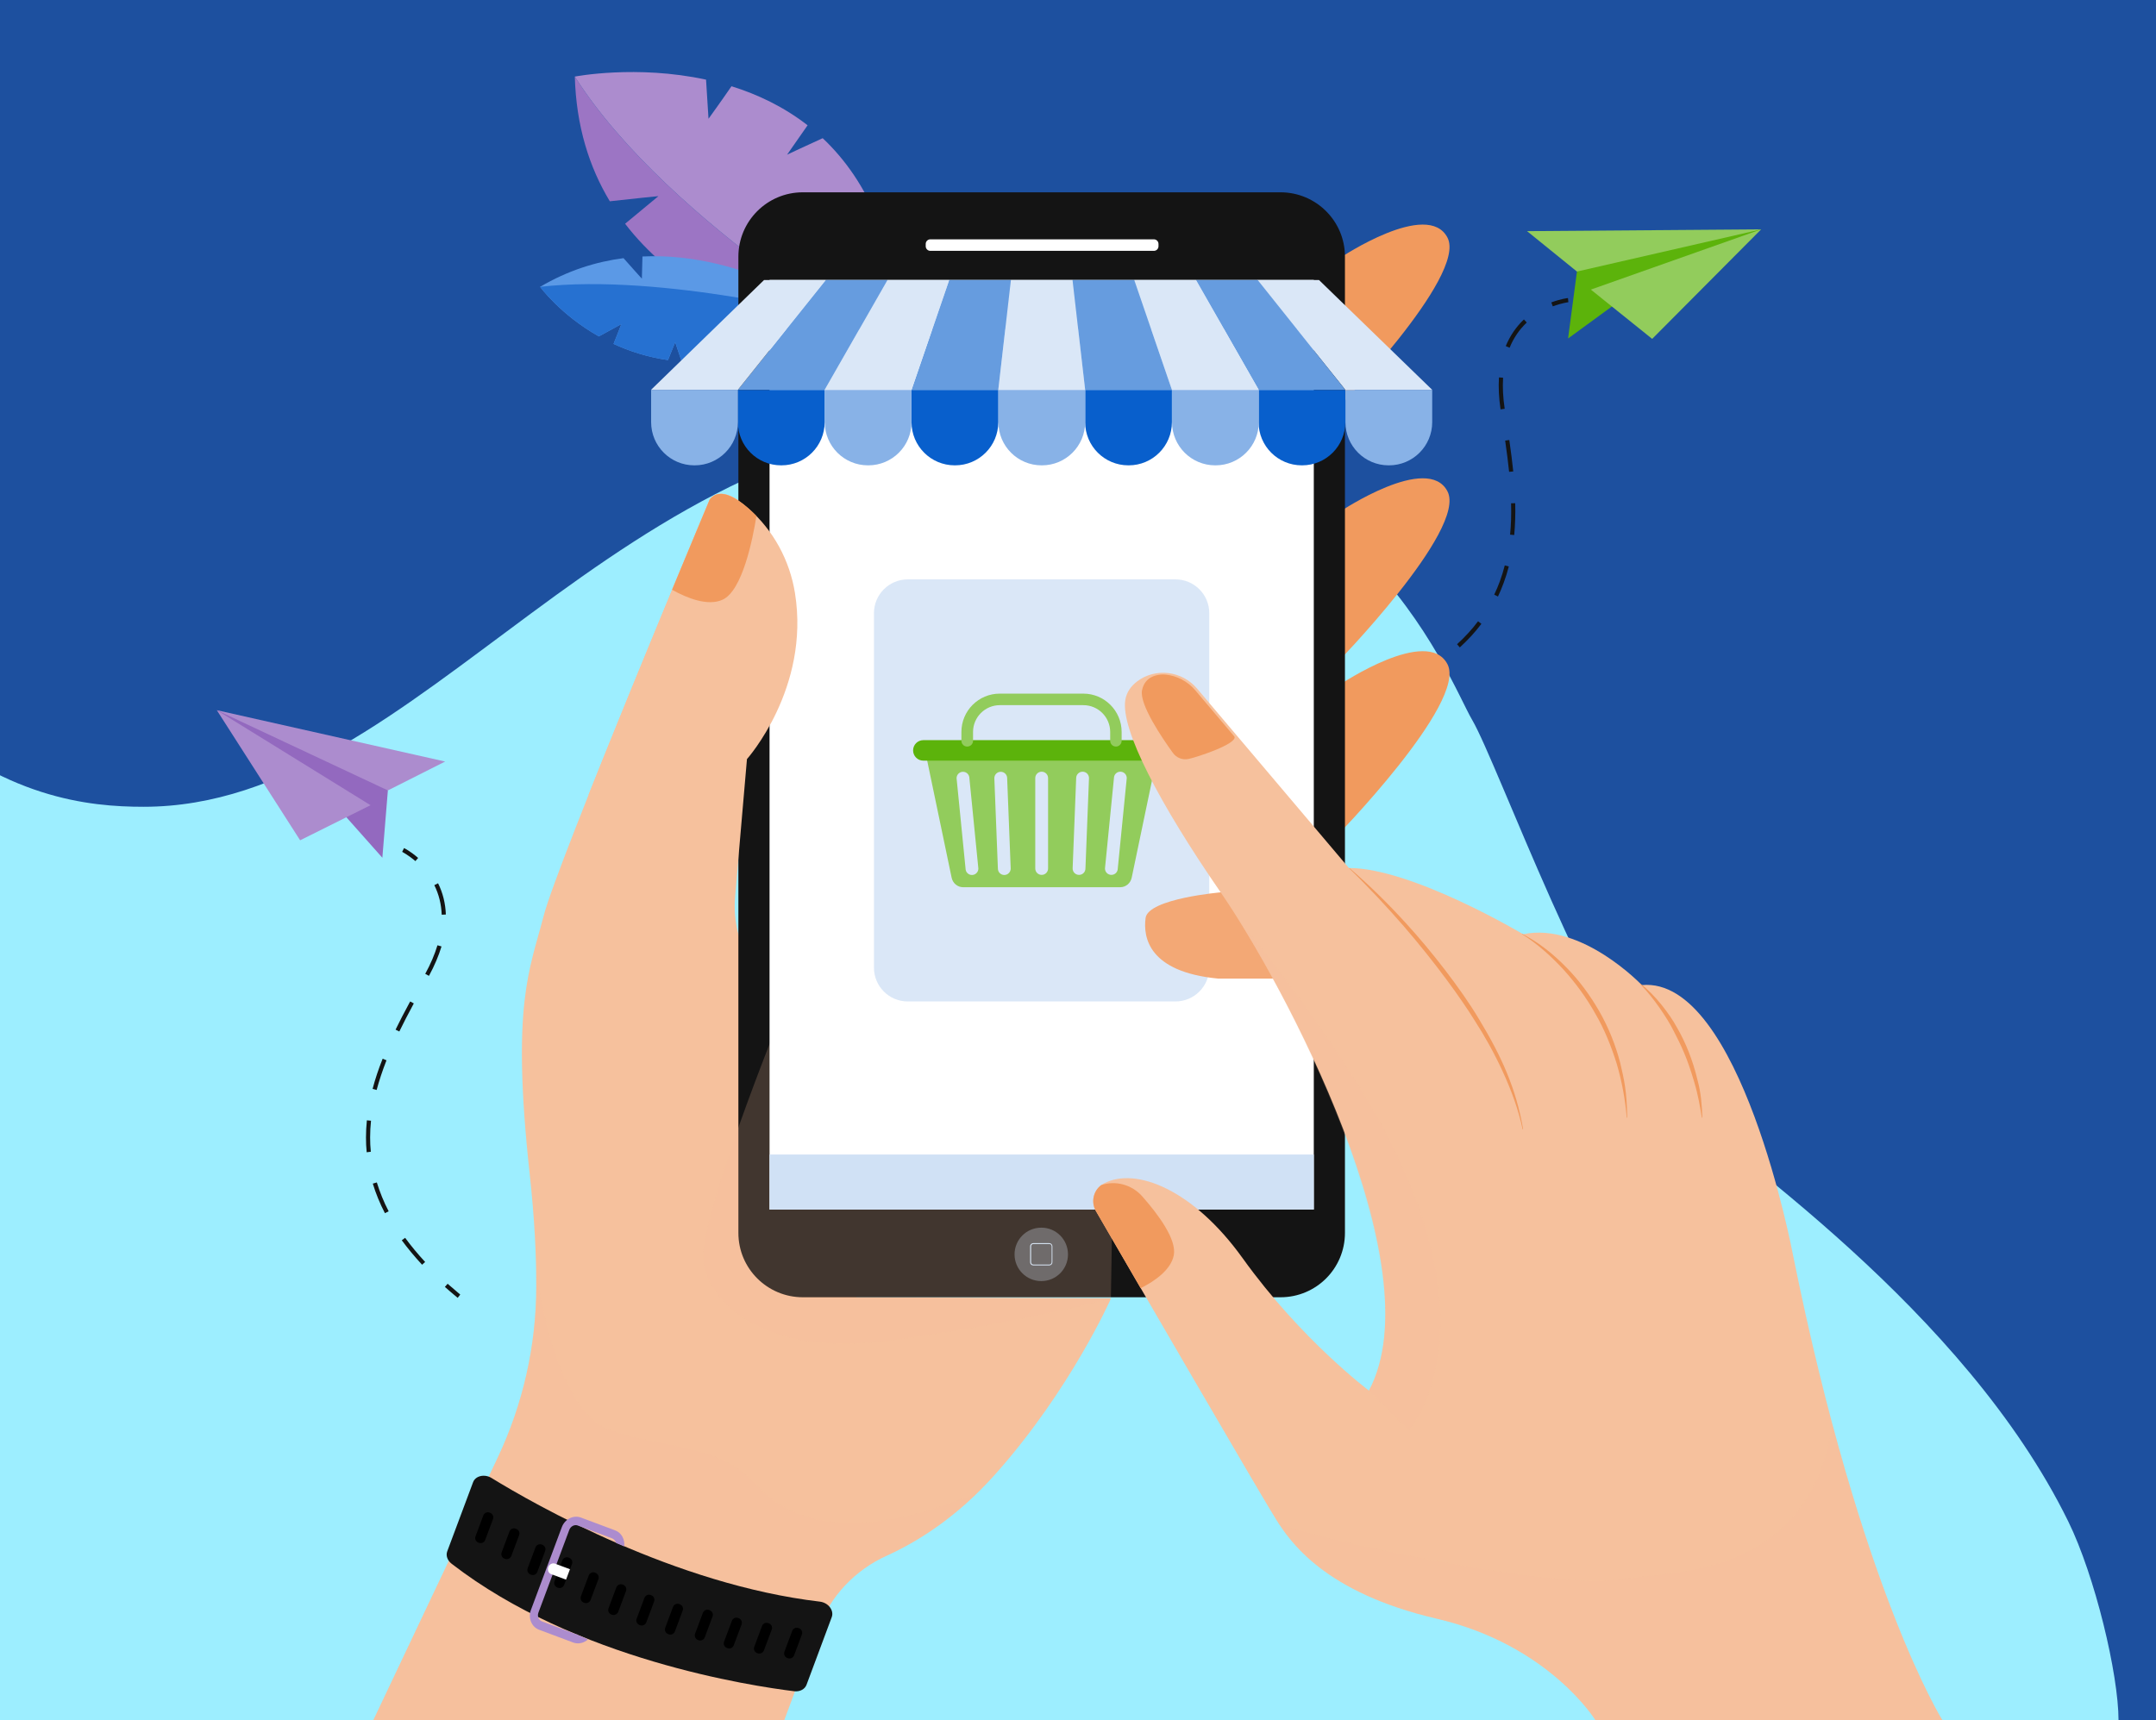 <?xml version="1.0" encoding="utf-8"?>
<!-- Generator: Adobe Illustrator 25.4.1, SVG Export Plug-In . SVG Version: 6.00 Build 0)  -->
<svg version="1.1" id="Layer_1" xmlns="http://www.w3.org/2000/svg" xmlns:xlink="http://www.w3.org/1999/xlink" x="0px" y="0px"
	 viewBox="0 0 2186.7 1745.4" style="enable-background:new 0 0 2186.7 1745.4;" xml:space="preserve">
<style type="text/css">
	.st0{fill:#1D509F;}
	.st1{fill:#9DEEFF;}
	.st2{fill:#F6C19D;}
	.st3{opacity:0.2;fill:#F6C19D;enable-background:new    ;}
	.st4{fill:#9C75C4;}
	.st5{fill:#AC8CCE;}
	.st6{fill:#5B99E6;}
	.st7{fill:#2671D1;}
	.st8{fill:#5CB30B;}
	.st9{fill:#92CC5C;}
	.st10{fill:#141414;}
	.st11{fill:#F19A5E;}
	.st12{fill:#FFFFFF;}
	.st13{fill:#DAE7F7;}
	.st14{opacity:0.3;fill:#DAE7F7;enable-background:new    ;}
	.st15{fill:#D0E1F5;}
	.st16{fill:#F3A875;}
	.st17{fill:#9369BF;}
	.st18{fill:#085FCC;}
	.st19{fill:#88B2E7;}
	.st20{fill:#669CDF;}
</style>
<rect x="-32.4" y="-21.1" class="st0" width="2231.2" height="1782.6"/>
<path class="st1" d="M-92.6,722.1c95.4,88.1,183.3,96.4,238.3,96.4c284,0,473-393,876-393c353,0,446,261.5,471.5,305
	s124.5,318.4,192,378.2c67.5,59.8,306.8,219.5,412.5,434.8c27.1,55.2,51,155,51,202H-92.6V722.1z"/>
<g>
	<path class="st2" d="M378.5,1745.4h416.8l34.6-93.1c12.2-33,37.3-59.5,69.4-74c30.2-13.7,70.8-38.4,110.2-82.7
		c76.6-86,117.3-178.3,117.3-178.3l-258.3-1.3c0,0,23.2-144.5-105.1-336.4c-13.7-20.5-20-45.2-17.8-69.8l12.2-139.9
		c0,0,87.2-97.5,33.7-218.4c0,0-51.2-70.9-71.5-44.9c0,0-154.6,368.1-168.7,422.9c-14.1,54.7-32.8,89.1-14.1,261.2
		c5,45.5,6.8,83.5,6.7,114.8c-0.1,60-13.5,119.1-39.1,173.3L378.5,1745.4z"/>
	<path class="st3" d="M767.3,1506.6c-38.7-42.9-92.4-36.2-148.9-55.8c-56.5-19.6-74.6-160.8-74.6-160.8l0,0
		c0.1,5.3,0.1,10.5,0.1,15.5c-0.1,60-13.5,119.1-39.1,173.3l-126.1,266.6h416.8l34.6-93.1c12.2-33,37.3-59.5,69.4-74
		c25.7-11.6,58.9-31.3,92.5-64.2C877,1562.5,805.9,1549.6,767.3,1506.6z"/>
	<g>
		<path class="st4" d="M583,77.7c95.8,151.2,332,285.9,332,285.9S727.2,348.4,634,227l33.8-28c0,0-26.8,2.6-49.3,5.2
			C597.8,169.9,584.4,128.2,583,77.7z"/>
		<path class="st5" d="M834.4,140.2c-14.6,6.6-36.1,16.7-36.1,16.7l20.8-29.8c-24.2-18.8-50.8-31.4-77.2-39.6
			c-10.7,15.6-23.3,33-23.3,33l-2.5-39.7C645.4,65.5,583,77.7,583,77.7c95.8,151.2,332,285.9,332,285.9
			C913.9,252.5,880,183.2,834.4,140.2z"/>
	</g>
	<g>
		<path class="st6" d="M547.8,291c28.2-16.6,56.8-25.5,84.6-29.1c8.4,9.6,18.6,20.8,18.6,20.8l0.6-22.5
			c106.8-5.1,196.8,62.1,196.8,62.1c-61.1,37.2-113.7,47.6-157,44.5c-2.7-7.9-6.6-19.6-6.6-19.6l-7.3,18.1c-20.8-3-39.2-9-55.2-16.4
			c3.8-9.4,7.9-20.1,7.9-20.1l-22.8,12.5C568.3,319.2,547.8,291,547.8,291z"/>
		<path class="st7" d="M691.4,366.8c-2.7-7.9-6.6-19.6-6.6-19.6l-7.3,18.1c-20.8-3-39.2-9-55.2-16.4c3.8-9.4,7.9-20.1,7.9-20.1
			l-22.8,12.5c-39.1-22.1-59.6-50.3-59.6-50.3c124.3-14.2,300.6,31.3,300.6,31.3C787.3,359.5,734.7,369.9,691.4,366.8z"/>
	</g>
	<g>
		<path class="st8" d="M1599.4,275.5l-9,67.9l48.2-35.2l147.6-75.4L1672,243.2c0,0-58.2,14.1-61.3,17
			C1607.6,263,1599.4,275.5,1599.4,275.5z"/>
		<polygon class="st9" points="1548.8,234.5 1786.2,232.7 1599.4,275.5 		"/>
		<polygon class="st9" points="1675.7,343.8 1613.5,293.8 1786.2,232.7 		"/>
	</g>
	<g>
		<g>
			<path class="st10" d="M1574.9,310.8c9.1-3.4,15.8-4.2,15.8-4.2l-0.4-4.2c-0.3,0-7.3,0.8-16.9,4.4L1574.9,310.8z"/>
		</g>
		<g>
			<path class="st10" d="M1425.3,689c9.8-5,19.1-10.3,27.5-15.9l2.4,3.5c-8.6,5.7-17.9,11.2-27.9,16.2L1425.3,689z M1477.8,653.6
				c8-7.3,15.2-15.1,21.3-23.3l3.4,2.6c-6.3,8.4-13.7,16.4-21.9,23.9L1477.8,653.6z M1515.5,603.3c2.1-4.4,4-8.9,5.7-13.5
				c1.9-5.2,3.6-10.7,5-16.2l4.1,1.1c-1.5,5.7-3.2,11.3-5.2,16.6c-1.7,4.7-3.7,9.4-5.8,13.9L1515.5,603.3z M1532.6,510.6l4.2-0.1
				c0.3,11.5-0.1,22.1-1,32.3l-4.2-0.4C1532.6,532.3,1532.9,521.9,1532.6,510.6z M1526.6,447l4.2-0.6c1.8,12.4,3,22.5,4,31.9
				l-4.2,0.4C1529.6,469.4,1528.4,459.4,1526.6,447z M1521.9,415.1c-1.7-11.4-2.2-22.2-1.6-32.2l4.2,0.3c-0.6,9.6-0.1,20.2,1.6,31.3
				v0.2l-4.2,0.6V415.1z M1527.2,351.1c4.3-10.4,10.5-19.5,18.4-27l2.9,3.1c-7.5,7.1-13.4,15.7-17.4,25.6L1527.2,351.1z"/>
		</g>
		<g>
			<path class="st10" d="M1381.7,711.9c5.5-1.9,10.8-3.9,16-5.9l-1.6-3.9c-5.1,2-10.4,4-15.8,5.9L1381.7,711.9z"/>
		</g>
	</g>
	<g>
		<path class="st11" d="M1359.7,261.3c0,0,88.3-59.1,108.4-20.2c20.2,38.9-114.7,176.7-114.7,176.7L1359.7,261.3z"/>
		<path class="st11" d="M1359.7,518.7c0,0,88.3-59.1,108.4-20.2c20.2,38.9-114.7,176.7-114.7,176.7L1359.7,518.7z"/>
		<path class="st11" d="M1359.7,694.1c0,0,88.3-59.1,108.4-20.2c20.2,38.9-114.7,176.7-114.7,176.7L1359.7,694.1z"/>
	</g>
	<path class="st10" d="M1298.8,195.1H814.2c-36.1,0-65.3,29.3-65.3,65.3v806.4v184c0,36.4,29.6,65.3,65.3,65.3h484.6
		c36.1,0,65.3-29.2,65.3-65.3V444.4v-184C1364.1,224,1334.5,195.1,1298.8,195.1z"/>
	<path class="st3" d="M793,1027.8c0,0-87.7,214.6-79.2,255.1c8.5,40.6,61.7,94.8,192.2,76.7c130.5-18.1,220.7-42.3,220.7-42.3
		s5.5-289.6,0-304.3S886.6,894.1,877.4,894.1C868.1,894.3,793,1027.8,793,1027.8z"/>
	<rect x="780.5" y="284.1" class="st12" width="552" height="943"/>
	<g>
		<path class="st13" d="M1192.2,1016H920.7c-18.9,0-34.3-15.3-34.3-34.3V622.1c0-18.9,15.3-34.3,34.3-34.3h271.5
			c18.9,0,34.3,15.3,34.3,34.3v359.6C1226.5,1000.7,1211.1,1016,1192.2,1016z"/>
		<g>
			<path class="st9" d="M938.2,761.2l27,129.3c1.2,5.6,6,9.6,11.6,9.6h159.4c5.6,0,10.4-4,11.6-9.6l27-129.3H938.2z M985.8,887.7
				c-3.6,0-6.5-2.9-6.5-6.5l-9.1-91.7c0-3.6,2.9-6.5,6.5-6.5s6.5,2.9,6.5,6.5l9.1,91.7C992.3,884.7,989.4,887.7,985.8,887.7z
				 M1018.6,887.7L1018.6,887.7c-3.6,0-6.5-2.9-6.5-6.5l-3.6-91.7c0-3.6,2.9-6.5,6.5-6.5s6.5,2.9,6.5,6.5l3.6,91.7
				C1025.1,884.7,1022.2,887.7,1018.6,887.7z M1063,881.1c0,3.6-2.9,6.5-6.5,6.5s-6.5-2.9-6.5-6.5v-91.7c0-3.6,2.9-6.5,6.5-6.5
				s6.5,2.9,6.5,6.5V881.1z M1100.9,881.1c0,3.6-2.9,6.5-6.5,6.5s-6.5-2.9-6.5-6.5l3.6-91.7c0-3.6,2.9-6.5,6.5-6.5s6.5,2.9,6.5,6.5
				L1100.9,881.1z M1133.7,881.1c0,3.6-2.9,6.5-6.5,6.5s-6.5-2.9-6.5-6.5l9.1-91.7c0-3.6,2.9-6.5,6.5-6.5s6.5,2.9,6.5,6.5
				L1133.7,881.1z"/>
			<path class="st8" d="M1176.4,771.7H936.5c-5.8,0-10.4-4.7-10.4-10.4l0,0c0-5.8,4.7-10.4,10.4-10.4h239.8
				c5.8,0,10.4,4.7,10.4,10.4l0,0C1186.8,767,1182.1,771.7,1176.4,771.7z"/>
			<path class="st9" d="M986.9,751.6v-9c0-15,12.2-27.2,27.2-27.2h84.7c15,0,27.2,12.2,27.2,27.2v9c0,3.2,2.6,5.8,5.8,5.8l0,0
				c3.2,0,5.8-2.6,5.8-5.8v-9c0-21.5-17.4-38.9-38.9-38.9H1014c-21.5,0-38.9,17.4-38.9,38.9v9c0,3.2,2.6,5.8,5.8,5.8l0,0
				C984.3,757.4,986.9,754.8,986.9,751.6z"/>
		</g>
	</g>
	<path class="st12" d="M1170.3,254.5H943.6c-2.6,0-4.7-2.1-4.7-4.7v-2.3c0-2.6,2.1-4.7,4.7-4.7h226.7c2.6,0,4.7,2.1,4.7,4.7v2.3
		C1175,252.4,1172.9,254.5,1170.3,254.5z"/>
	<path class="st2" d="M737.8,854.5c0,0,3.3,12.4,10.9,18.5l8.9-102.9c0,0,64.2-71.7,48.7-168.4c-5.3-33.1-21.8-63.6-47-85.7
		c-14.4-12.6-30.2-21.1-39.5-9.2c0,0-72.7,173.1-122.9,299.6L737.8,854.5z"/>
	<g>
		<path class="st14" d="M1083.2,1272.6c0,15-12.1,27.1-27.1,27.1s-27.1-12.1-27.1-27.1s12.1-27.1,27.1-27.1
			C1071.1,1245.4,1083.2,1257.6,1083.2,1272.6z"/>
		<g>
			<path class="st13" d="M1064.2,1283.8H1048c-1.8,0-3.2-1.4-3.2-3.2v-16.2c0-1.8,1.4-3.2,3.2-3.2h16.2c1.8,0,3.2,1.4,3.2,3.2v16.2
				C1067.4,1282.4,1066,1283.8,1064.2,1283.8z M1048.1,1262.1c-1.3,0-2.3,1-2.3,2.3v16.2c0,1.3,1,2.3,2.3,2.3h16.2
				c1.3,0,2.3-1,2.3-2.3v-16.2c0-1.3-1-2.3-2.3-2.3H1048.1z"/>
		</g>
	</g>
	<rect x="780.5" y="1171.3" class="st15" width="552" height="55.8"/>
	<rect x="780.5" y="284.1" class="st15" width="552" height="50"/>
	<path class="st11" d="M732.9,608.4c20.1-9.2,30.6-61.5,34.3-85c-16.1-16.2-36.3-30.8-47.4-16.7c0,0-16,38.1-38.2,91.6
		C696.8,606.8,717.9,615.3,732.9,608.4z"/>
	<path class="st10" d="M498.6,1499.5c44.1,27.1,186.1,108.1,332.9,125.4c8.6,1,14.6,8.9,12.1,15.7l-25.6,68.7
		c-1.7,4.5-6.8,7.2-12.5,6.5c-43.3-5.3-221.8-32.1-347.4-129.3c-4.3-3.3-6.1-8.3-4.5-12.6l26.2-70.1
		C482.2,1497.2,491.5,1495.1,498.6,1499.5z"/>
	<path d="M485.7,1565.2l-0.5-0.2c-2.6-1-3.9-3.8-2.9-6.4l7.9-21.1c1-2.6,3.8-3.9,6.4-2.9l0.5,0.2c2.6,1,3.9,3.8,2.9,6.4l-7.9,21.1
		C491.2,1564.9,488.3,1566.2,485.7,1565.2z"/>
	<path d="M512.2,1581.5l-0.5-0.2c-2.6-1-3.9-3.8-2.9-6.4l7.9-21.1c1-2.6,3.8-3.9,6.4-2.9l0.5,0.2c2.6,1,3.9,3.8,2.9,6.4l-7.9,21.1
		C517.6,1581.1,514.7,1582.4,512.2,1581.5z"/>
	<path d="M538.6,1597.6l-0.5-0.2c-2.6-1-3.9-3.8-2.9-6.4l7.9-21.1c1-2.6,3.8-3.9,6.4-2.9l0.5,0.2c2.6,1,3.9,3.8,2.9,6.4l-7.9,21.1
		C544,1597.3,541.2,1598.6,538.6,1597.6z"/>
	<path d="M565.8,1610.8l-0.5-0.2c-2.6-1-3.9-3.8-2.9-6.4l7.9-21.1c1-2.6,3.8-3.9,6.4-2.9l0.5,0.2c2.6,1,3.9,3.8,2.9,6.4l-7.9,21.1
		C571.3,1610.4,568.4,1611.8,565.8,1610.8z"/>
	<path d="M592.6,1626.1l-0.5-0.2c-2.6-1-3.9-3.8-2.9-6.4l7.9-21.1c1-2.6,3.8-3.9,6.4-2.9l0.5,0.2c2.6,1,3.9,3.8,2.9,6.4l-7.9,21.1
		C598,1625.7,595.2,1627,592.6,1626.1z"/>
	<path d="M620.6,1638.2l-0.5-0.2c-2.6-1-3.9-3.8-2.9-6.4l7.9-21.1c1-2.6,3.8-3.9,6.4-2.9l0.5,0.2c2.6,1,3.9,3.8,2.9,6.4l-7.9,21.1
		C626,1637.8,623.1,1639.1,620.6,1638.2z"/>
	<path d="M649.1,1648.8l-0.5-0.2c-2.6-1-3.9-3.8-2.9-6.4l7.9-21.1c1-2.6,3.8-3.9,6.4-2.9l0.5,0.2c2.6,1,3.9,3.8,2.9,6.4l-7.9,21.1
		C654.5,1648.5,651.6,1649.8,649.1,1648.8z"/>
	<path d="M678.1,1658l-0.5-0.2c-2.6-1-3.9-3.8-2.9-6.4l7.9-21.1c1-2.6,3.8-3.9,6.4-2.9l0.5,0.2c2.6,1,3.9,3.8,2.9,6.4l-7.9,21.1
		C683.6,1657.7,680.7,1659,678.1,1658z"/>
	<path d="M708.4,1664l-0.5-0.2c-2.6-1-3.9-3.8-2.9-6.4l7.9-21.1c1-2.6,3.8-3.9,6.4-2.9l0.5,0.2c2.6,1,3.9,3.8,2.9,6.4l-7.9,21.1
		C713.8,1663.7,710.9,1665,708.4,1664z"/>
	<path d="M737.8,1672.1l-0.5-0.2c-2.6-1-3.9-3.8-2.9-6.4l7.9-21.1c1-2.6,3.8-3.9,6.4-2.9l0.5,0.2c2.6,1,3.9,3.8,2.9,6.4l-7.9,21.1
		C743.2,1671.8,740.4,1673.1,737.8,1672.1z"/>
	<path d="M768.4,1677.3l-0.5-0.2c-2.6-1-3.9-3.8-2.9-6.4l7.9-21.1c1-2.6,3.8-3.9,6.4-2.9l0.5,0.2c2.6,1,3.9,3.8,2.9,6.4l-7.9,21.1
		C773.8,1676.9,770.9,1678.2,768.4,1677.3z"/>
	<path d="M799,1682.3l-0.5-0.2c-2.6-1-3.9-3.8-2.9-6.4l7.9-21.1c1-2.6,3.8-3.9,6.4-2.9l0.5,0.2c2.6,1,3.9,3.8,2.9,6.4l-7.9,21.1
		C804.4,1681.9,801.6,1683.2,799,1682.3z"/>
	<path class="st5" d="M585.8,1658.6l0.1-0.3c-0.5-0.1-0.9-0.2-1.4-0.3l-34.7-13c-3.4-1.3-5.1-5.3-3.7-9l31.3-83.9
		c1.4-3.7,5.3-5.7,8.7-4.4l34.7,13c2,0.8,3.4,2.5,4,4.6c2.7,1.2,5.5,2.4,8.3,3.6c0.9-7-2.7-13.9-9.2-16.3l-34.7-13
		c-7.6-2.8-16.3,1.5-19.4,9.8l-31.3,83.9c-3.1,8.2,0.6,17.2,8.2,20.1l34.7,13c5.2,1.9,10.9,0.5,15-3.2
		C592.9,1661.5,589.3,1660.1,585.8,1658.6z"/>
	<path class="st12" d="M578.1,1592l-15.1-5.6c-2.7-1-5.8,0.5-6.9,3.5c-1.1,2.9,0.2,6.1,2.9,7.1l15.1,5.6L578.1,1592z"/>
	<g>
		<path class="st16" d="M1239.1,905.2c0,0-74.5,6.3-77.2,26.1c-2.6,19.8,3.1,54.7,73.5,61.5h72.9c0,0-21.8-60.5-20.8-62.6
			C1288.6,928.1,1239.1,905.2,1239.1,905.2z"/>
		<path class="st2" d="M1119.5,1200.7c-10.1,5.4-13.6,18.1-7.9,28c34.3,59.2,170.7,294.3,183,313.4c14.1,21.9,48.5,73.5,162.6,100.1
			c114.2,26.6,161.1,103.2,161.1,103.2h351.9c0,0-82.9-131.4-151.7-472.3c0,0-53.2-283.1-153.3-273.7c0,0-61-64.1-120.4-51.6
			c0,0-112.6-67.2-176.7-67.2l-154-182c-15.2-18-42.1-21.5-60.9-7.2c-6,4.6-10.6,10.7-11.9,18.8c-4.7,29.7,34.4,104.8,97,195.5
			s217.4,378.5,150.1,505.1c0,0-68.8-51.6-128.2-134.5C1210.4,1206.9,1151.9,1183.5,1119.5,1200.7z"/>
		<path class="st11" d="M1368.7,880.7c20.4,17.5,39.6,36.5,57.7,56.4c24.4,26.6,55.3,66,73.4,96.4c22.8,37.6,37.9,70.6,45,112.1
			l-0.5,0.1c-8.2-38.9-29.6-80.9-48.3-109.8c-14-22.7-39.8-58.6-72.4-96.4c-16.4-18.9-37.2-41.2-55.2-58.5L1368.7,880.7z"/>
		<path class="st11" d="M1543.8,947.4c16.6,8.5,31.5,20.4,44.6,33.8c13.3,13.4,24.3,28.5,33.8,45c9.3,16.4,16.4,34,21.1,52.2
			c4,17,6.7,28.5,7.1,55.5h-0.5c-1.5-18.4-4.9-36.7-10.1-54.5c-5.3-17.2-12.7-35.6-21.7-50.9c-9-16.1-20-31.2-32.4-44.9
			c-11.8-12.9-27.2-26.8-42.1-35.9L1543.8,947.4z"/>
		<path class="st11" d="M1663.9,998.1c14.7,11.1,29.6,30.8,36.8,44.1c9.1,15.6,16.3,33.8,21,53.6c3.5,12.7,4.4,25,4.9,38l-0.5,0.1
			c-2.2-12.5-3.5-21.9-8-37c-6.8-23-12.2-34.8-21.4-52.5c-5.5-10.9-19.7-32.5-33.1-45.9L1663.9,998.1z"/>
		<path class="st11" d="M1190.5,1273.5c3.1-15.8-15.3-40.9-32.1-59.9c-10.5-11.8-27-16.2-41.5-11.3c-8.1,6-10.6,17.4-5.4,26.4
			c9.2,15.9,25.8,44.5,45.4,78.2C1171.6,1299.5,1187.6,1288.2,1190.5,1273.5z"/>
		<path class="st11" d="M1205.3,770c8.9-1.8,49.3-15.2,46.8-22.6l0,0l-39.8-47.1c-7.9-9.3-18.9-14.8-30.3-15.9l0,0l0,0
			c-0.1,0-0.1,0-0.2,0c-0.3,0-1.1-0.1-2.1-0.1c-5.3,0-18.5,1.5-21.4,16c-2.9,14.3,20.8,49,31.2,63.4
			C1193.1,768.8,1199.2,771.2,1205.3,770z"/>
		<path class="st3" d="M1618.3,1745.4h351.9c0,0-54.3-86.1-111.6-299.9c-25.1,157.4-163.6,148.3-218.6,157.1
			c-63.3,10.1-309-41.2-343.4-57.3c15.3,23.4,51.6,71.6,160.6,96.9C1571.4,1668.8,1618.3,1745.4,1618.3,1745.4z"/>
		<path class="st3" d="M1256.9,934.2c69,110.9,192.8,365.5,131.5,476.6l40.6,40.1c0,0,102.7-113.8-60.7-364.7
			C1330.3,1027.8,1292.5,977.3,1256.9,934.2z"/>
	</g>
	<g>
		<g>
			<path class="st10" d="M421.3,873.6c-7.3-6.3-13.4-9.3-13.4-9.4l1.9-3.8c0.3,0.1,6.6,3.3,14.3,10L421.3,873.6z"/>
		</g>
		<g>
			<path class="st10" d="M428.1,1283.1c-7.6-8.2-14.5-16.5-20.6-24.8l3.4-2.5c6,8.2,12.8,16.4,20.3,24.5L428.1,1283.1z
				 M390.4,1230.8c-5.1-9.8-9.2-19.9-12.3-30l4.1-1.2c3,9.8,7,19.7,12,29.3L390.4,1230.8z M371.9,1169c-0.5-4.9-0.7-10-0.7-15
				c0-5.7,0.3-11.5,0.9-17.4l4.2,0.4c-0.6,5.7-0.9,11.4-0.9,16.9c0,4.9,0.2,9.8,0.7,14.6L371.9,1169z M382,1105.8l-4.1-1.1
				c2.6-9.9,5.9-19.9,10.2-30.6l3.9,1.6C387.9,1086.2,384.6,1096.1,382,1105.8z M405,1046.5l-3.8-1.9c4.1-8.5,8.8-17.5,14.8-28.6
				l3.7,2C413.7,1029.1,409.1,1038.1,405,1046.5z M435,990l-3.7-2l0.1-0.2c5.4-9.9,9.5-19.6,12.3-28.8l4.1,1.2
				c-2.9,9.5-7.1,19.5-12.6,29.6L435,990z M448,928c-0.4-10.7-2.9-20.7-7.5-30l3.8-1.9c4.9,9.8,7.5,20.5,7.9,31.7L448,928z"/>
		</g>
		<g>
			<path class="st10" d="M464.2,1316.7c-4.5-3.7-8.8-7.4-13-11.1l2.8-3.2c4.1,3.6,8.4,7.3,12.8,11L464.2,1316.7z"/>
		</g>
	</g>
	<g>
		<path class="st17" d="M393.4,801.9l-5.6,68.3l-39.7-44.7l-128.2-105L329.3,755c0,0,53.8,26.2,56.3,29.6
			C388.1,788,393.4,801.9,393.4,801.9z"/>
		<polygon class="st5" points="451.5,772.6 219.9,720.5 393.4,801.9 		"/>
		<polygon class="st5" points="304.4,852.5 375.8,816.9 219.9,720.5 		"/>
	</g>
	<g>
		<g>
			<g>
				<path class="st18" d="M1144.8,472.1h-0.4c-24.2,0-43.8-19.6-43.8-43.8v-32.8h88v32.8C1188.6,452.5,1169,472.1,1144.8,472.1z"/>
				<path class="st19" d="M1056.8,472.1h-0.4c-24.2,0-43.8-19.6-43.8-43.8v-32.8h88v32.8C1100.6,452.5,1081,472.1,1056.8,472.1z"/>
				<path class="st18" d="M968.7,472.1h-0.4c-24.2,0-43.8-19.6-43.8-43.8v-32.8h88v32.8C1012.5,452.5,992.9,472.1,968.7,472.1z"/>
				<path class="st19" d="M880.7,472.1h-0.4c-24.2,0-43.8-19.6-43.8-43.8v-32.8h88v32.8C924.5,452.5,904.9,472.1,880.7,472.1z"/>
				<path class="st18" d="M792.6,472.1h-0.4c-24.2,0-43.8-19.6-43.8-43.8v-32.8h88v32.8C836.4,452.5,816.8,472.1,792.6,472.1z"/>
				<path class="st19" d="M1408.8,472.1h-0.4c-24.2,0-43.8-19.6-43.8-43.8v-32.8h88v32.8C1452.6,452.5,1433,472.1,1408.8,472.1z"/>
				<path class="st18" d="M1320.7,472.1h-0.4c-24.2,0-43.8-19.6-43.8-43.8v-32.8h88v32.8C1364.5,452.5,1344.9,472.1,1320.7,472.1z"
					/>
				<path class="st19" d="M1232.9,472.1h-0.4c-24.2,0-43.8-19.6-43.8-43.8v-32.8h88v32.8C1276.7,452.5,1257.1,472.1,1232.9,472.1z"
					/>
				<path class="st19" d="M704.6,472.1h-0.4c-24.2,0-43.8-19.6-43.8-43.8v-32.8h88v32.8C748.4,452.5,728.8,472.1,704.6,472.1z"/>
			</g>
			<g>
				<polygon class="st13" points="1087.9,284.1 1025.3,284.1 1012.5,395.5 1100.6,395.5 				"/>
				<polygon class="st20" points="1025.3,284.1 962.7,284.1 924.5,395.5 1012.5,395.5 				"/>
				<polygon class="st13" points="962.7,284.1 900.1,284.1 836.4,395.5 924.5,395.5 				"/>
				<polygon class="st20" points="900.1,284.1 837.5,284.1 748.4,395.5 836.4,395.5 				"/>
				<polygon class="st13" points="837.5,284.1 774.9,284.1 660.3,395.5 748.4,395.5 				"/>
				<polygon class="st13" points="1337.8,284.1 1275.2,284.1 1364.5,395.5 1452.6,395.5 				"/>
				<polygon class="st20" points="1275.6,284.1 1213,284.1 1276.5,395.5 1364.5,395.5 				"/>
				<polygon class="st13" points="1213,284.1 1150.4,284.1 1188.6,395.5 1276.7,395.5 				"/>
				<polygon class="st20" points="1150.4,284.1 1087.8,284.1 1100.6,395.5 1188.6,395.5 				"/>
			</g>
		</g>
	</g>
</g>
</svg>

